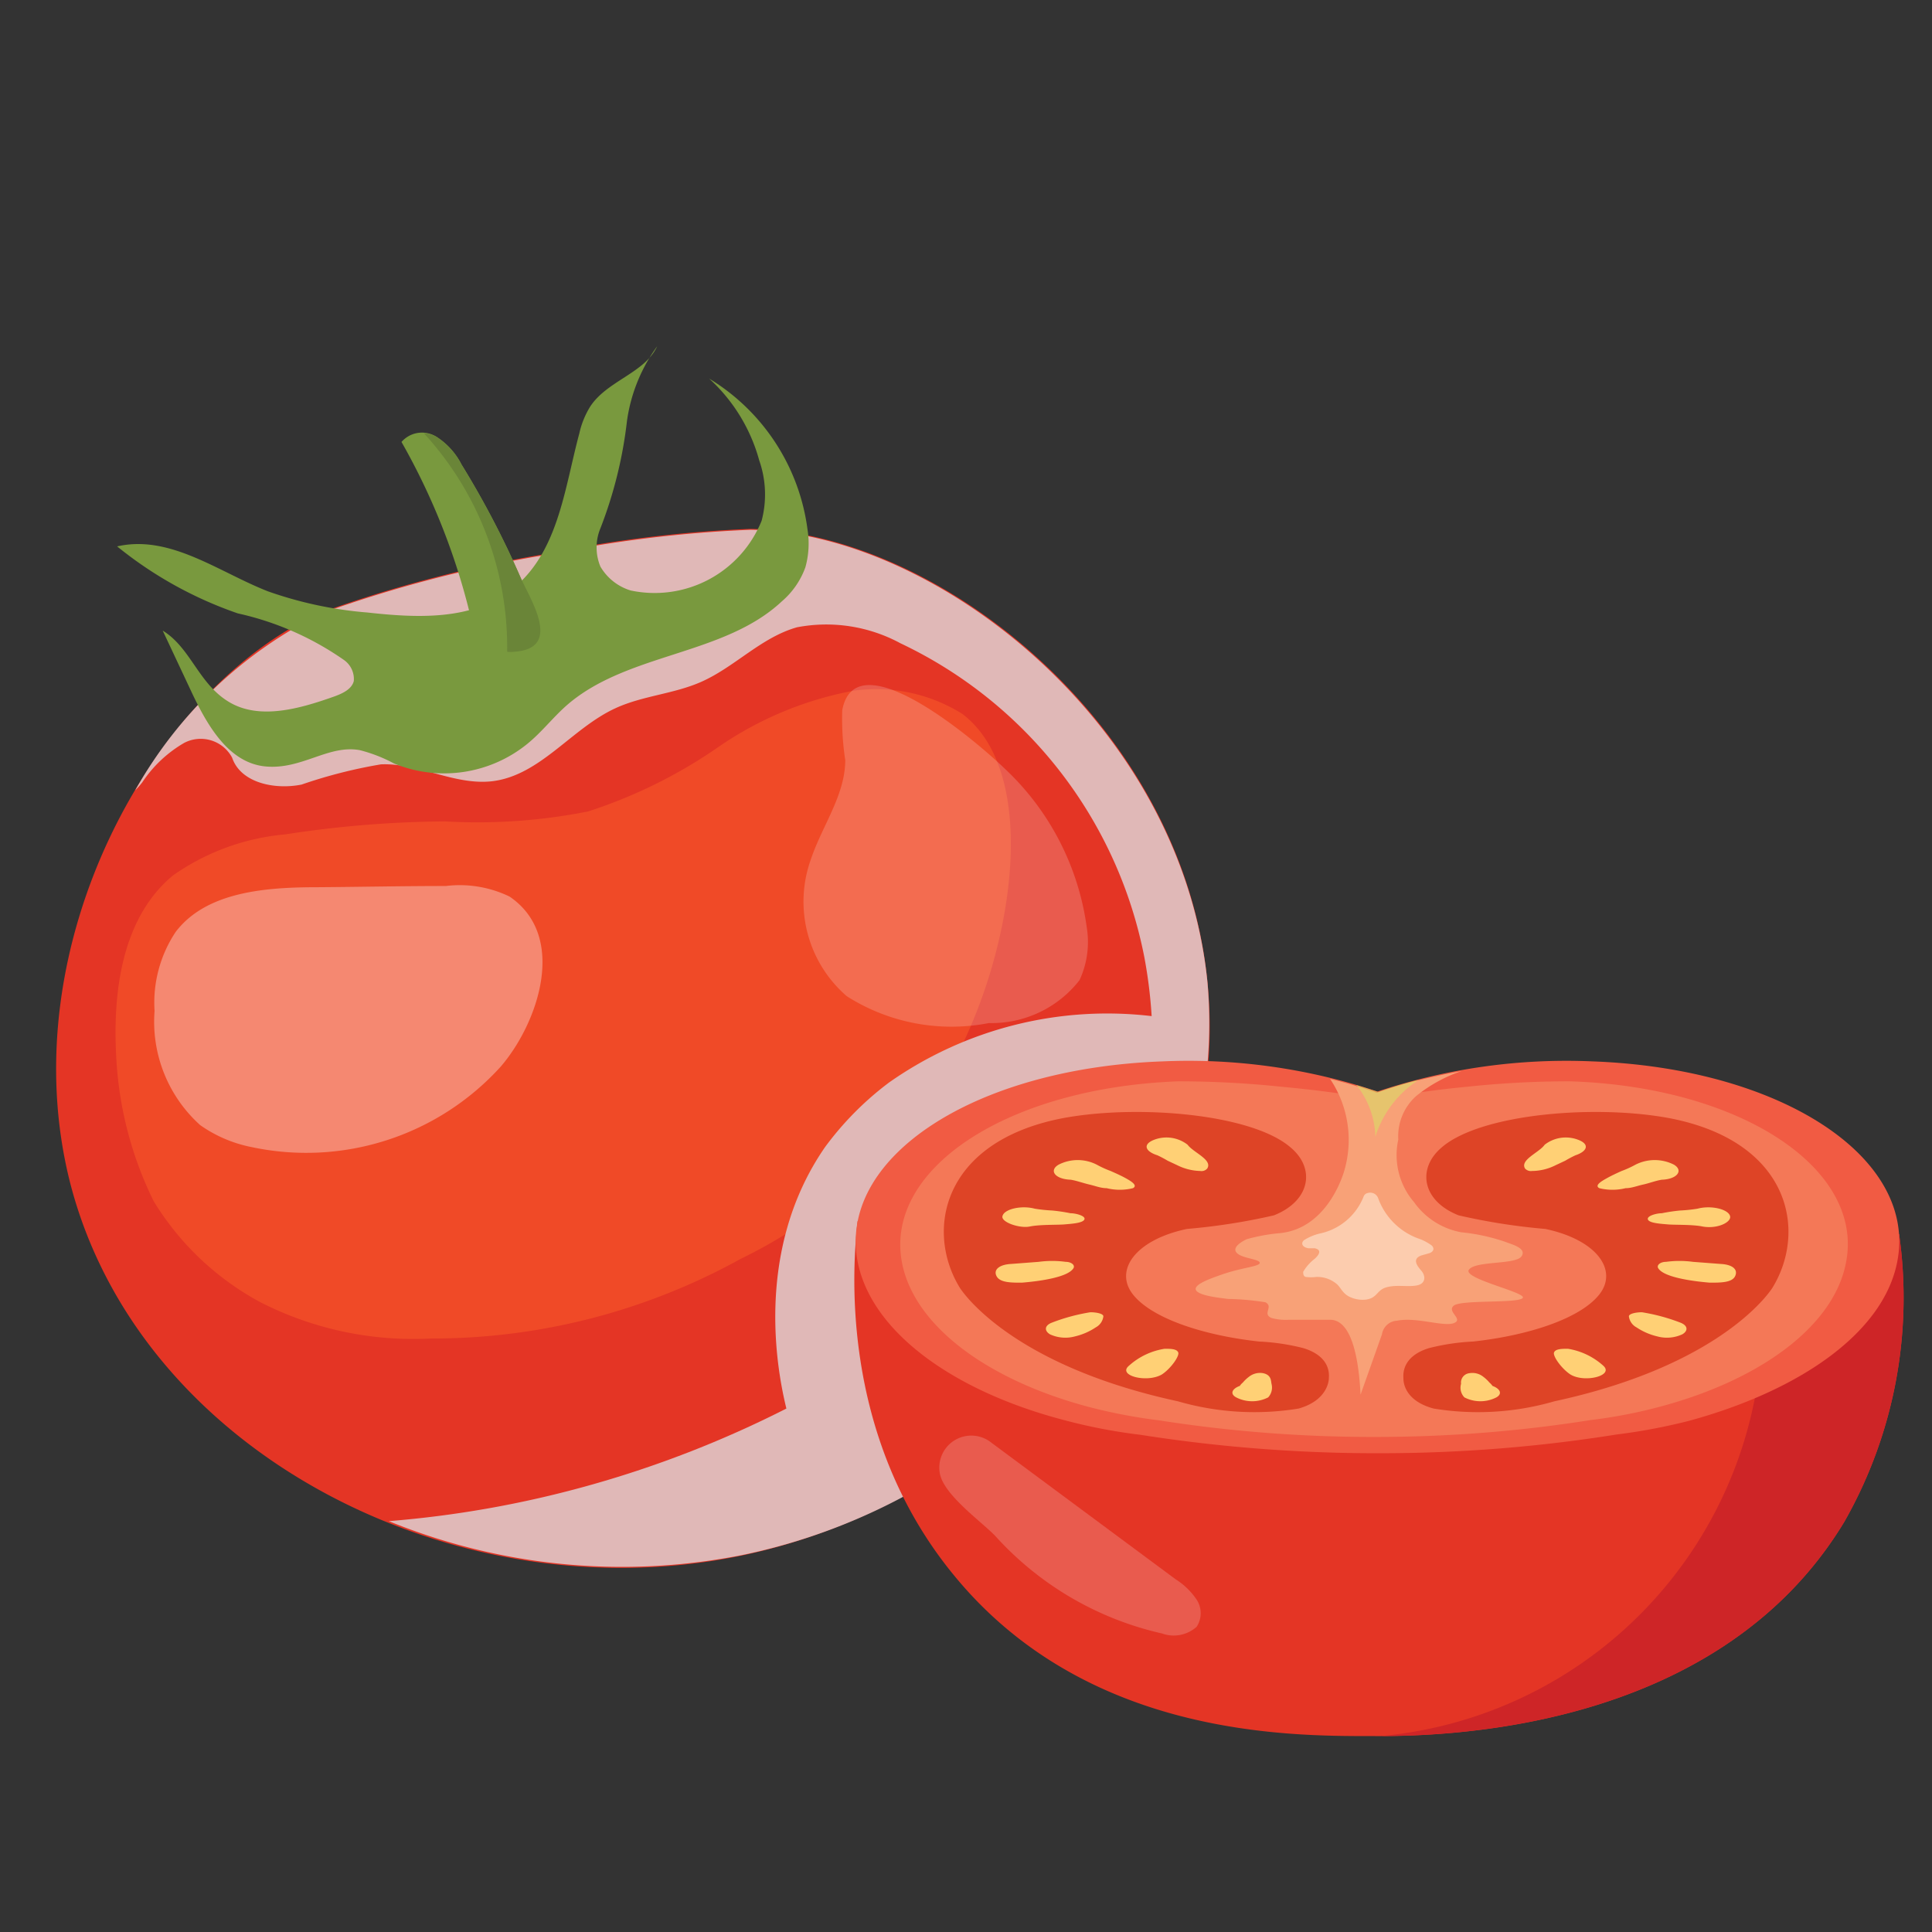 <svg xmlns="http://www.w3.org/2000/svg" viewBox="0 0 64 64"><rect x="0" y="0" width="64" height="64" fill="#333333" stroke="none"/><defs><style>.cls-1{isolation:isolate;}.cls-2{fill:#e43525;}.cls-3{fill:#f04a27;}.cls-4{fill:#e0b8b7;mix-blend-mode:multiply;}.cls-5{fill:#79993e;}.cls-6{fill:#6a8538;}.cls-7,.cls-8{fill:#fff;}.cls-7{opacity:0.19;}.cls-8{opacity:0.34;}.cls-9{fill:#ce2527;}.cls-10{fill:#f15b43;}.cls-11{fill:#f47857;}.cls-12{fill:#de4426;}.cls-13{fill:#ffd075;}.cls-14{fill:#f8a177;}.cls-15{fill:#fcccae;}.cls-16{fill:#d7e264;opacity:0.54;}</style></defs><g class="cls-1"><g id="Layer_1" data-name="Layer 1"><path class="cls-2" d="M40,32.55c.9,9.07-6.68,17.19-15.53,19-9.4,1.91-19.85-3.4-22.15-12.38-2-7.91,2.83-16.48,8.35-18.89a42.39,42.39,0,0,1,7.42-1.93,41.83,41.83,0,0,1,6.77-.83C31,17.63,39.17,23.93,40,32.55Z"/><path class="cls-3" d="M28.28,22.88a11.63,11.63,0,0,0-4.46,1.85,16.43,16.43,0,0,1-4.34,2.15,18.77,18.77,0,0,1-4.74.33,36.06,36.06,0,0,0-5.29.43A7.64,7.64,0,0,0,5.73,29c-1.68,1.39-2,3.83-1.88,6a12.18,12.18,0,0,0,1.24,4.79,9.31,9.31,0,0,0,3.54,3.35,11.14,11.14,0,0,0,5.65,1.2,21.1,21.1,0,0,0,10.24-2.63,16.54,16.54,0,0,0,7.14-6.67c1.93-3.68,2.8-9.43.22-11.39A5.38,5.38,0,0,0,28.28,22.88Z"/><path class="cls-4" d="M35.11,45.67l.12-.13.14-.15.12-.13.14-.15.11-.12.15-.19.08-.09.24-.28,0-.07.18-.22.07-.1.17-.21.06-.09.2-.27,0,0,.22-.33,0,0,.19-.29,0-.06.18-.28,0,0c.21-.34.4-.68.59-1v0A15.58,15.58,0,0,0,40,32.55c-.86-8.62-9.07-14.92-15.14-15a41.83,41.83,0,0,0-6.77.83,42.39,42.39,0,0,0-7.42,1.93,14.42,14.42,0,0,0-6.19,5.87,2.85,2.85,0,0,0,.23-.26A4.19,4.19,0,0,1,6.1,24.61a1.18,1.18,0,0,1,1.59.49c.28.83,1.4,1.07,2.3.89a16.36,16.36,0,0,1,2.63-.67c1.25-.05,2.43.7,3.68.56,1.6-.19,2.63-1.75,4.09-2.42.89-.41,1.91-.47,2.81-.86,1.13-.49,2-1.48,3.2-1.82a5.16,5.16,0,0,1,3.43.53,14.59,14.59,0,0,1,8.08,10.41,15.81,15.81,0,0,1,.24,1.94,12.57,12.57,0,0,0-8.7,2.2A10.3,10.3,0,0,0,27.33,38c-2.4,3.47-1.55,7.56-1.28,8.66a35.54,35.54,0,0,1-6.66,2.58,35,35,0,0,1-6.51,1.15A20.46,20.46,0,0,0,24.5,51.53a19.81,19.81,0,0,0,6-2.27h0l.27-.16h0q.55-.33,1.08-.69l0,0,.24-.17,0,0,.76-.55h0a1.84,1.84,0,0,1,.22-.17l.07-.06.2-.16.07-.06.62-.54.08-.08.17-.15.1-.1.16-.15.11-.11Z"/><path class="cls-5" d="M20.77,13.94a5.49,5.49,0,0,1,1-2.47c-.41.89-1.66,1.14-2.22,2a2.87,2.87,0,0,0-.36.89c-.5,1.86-.7,4-2.28,5.2-1.31,1-3.11.91-4.74.73a13,13,0,0,1-3.29-.7c-1.64-.64-3.24-1.89-5-1.49a13.12,13.12,0,0,0,4,2.22,9.84,9.84,0,0,1,3.51,1.54.77.77,0,0,1,.33.7c-.07.28-.39.42-.67.52-1.13.4-2.46.78-3.47.17s-1.26-1.79-2.19-2.36l1,2.13c.51,1.06,1.21,2.26,2.41,2.37s2.08-.73,3.12-.54a5,5,0,0,1,1.13.44,4.37,4.37,0,0,0,4.42-.65c.48-.39.85-.88,1.32-1.29,2-1.73,5.19-1.63,7.11-3.43a2.68,2.68,0,0,0,.78-1.13,2.93,2.93,0,0,0,.07-1.25,6.89,6.89,0,0,0-3.26-5,5.69,5.69,0,0,1,1.66,2.71,3.41,3.41,0,0,1,.08,2,3.82,3.82,0,0,1-4.34,2.31,1.75,1.75,0,0,1-1-.79,1.65,1.65,0,0,1,0-1.27A14.27,14.27,0,0,0,20.77,13.94Z"/><path class="cls-5" d="M15.29,15.39a2.38,2.38,0,0,0-.83-.92.9.9,0,0,0-1.16.17,22.18,22.18,0,0,1,2.49,6.71,3.39,3.39,0,0,0,1.25.24c1.6-.11.54-1.7.2-2.47A30,30,0,0,0,15.29,15.39Z"/><path class="cls-6" d="M15.29,15.39a2.38,2.38,0,0,0-.83-.92,1,1,0,0,0-.42-.12,10.48,10.48,0,0,1,2.76,7.24,1,1,0,0,0,.24,0c1.6-.11.54-1.7.2-2.47A30,30,0,0,0,15.29,15.39Z"/><path class="cls-7" d="M27.9,23.53A9.13,9.13,0,0,0,28,25.18c0,1.16-.77,2.18-1.14,3.29A4.14,4.14,0,0,0,28.05,33a6.46,6.46,0,0,0,4.71.89,3.69,3.69,0,0,0,3-1.42A3,3,0,0,0,36,30.72a8.83,8.83,0,0,0-2.74-5.28C32.52,24.72,28.35,21.08,27.9,23.53Z"/><path class="cls-8" d="M10.53,29.39c-1.71,0-3.69.14-4.71,1.48a4.23,4.23,0,0,0-.7,2.62,4.61,4.61,0,0,0,1.51,3.78A4.44,4.44,0,0,0,8.34,38a8.69,8.69,0,0,0,8.25-2.67c1.23-1.43,2.23-4.31.29-5.63a3.79,3.79,0,0,0-2.11-.35C13.36,29.35,11.94,29.38,10.53,29.39Z"/><path class="cls-2" d="M61.09,50.42c-4.3,7.11-13.7,7.1-15.69,7.09-2.77,0-9.45,0-13.81-5.34-3.85-4.69-3.33-10.39-3.18-11.72l34.5.43A15,15,0,0,1,61.09,50.42Z"/><path class="cls-9" d="M61.09,50.42a15,15,0,0,0,1.82-9.54l-4.46-.06c-.12,1.17,0,2.35-.08,3.52A13.9,13.9,0,0,1,45.73,57.51C48.27,57.5,57,57.19,61.09,50.42Z"/><path class="cls-10" d="M52.76,35.16a19.73,19.73,0,0,0-7.13,1,19.7,19.7,0,0,0-7.13-1c-6.28.23-10.79,3.22-10.08,6.68.48,2.31,3.19,4.25,6.82,5.2h0a18.13,18.13,0,0,0,2.54.49,50.46,50.46,0,0,0,8.06.61,49.66,49.66,0,0,0,7.71-.62,19.46,19.46,0,0,0,2.39-.45h0c3.67-1,6.42-2.9,6.9-5.23C63.56,38.38,59.05,35.39,52.76,35.16Z"/><path class="cls-11" d="M52,35.82A31.89,31.89,0,0,0,48.6,36c-1.27.12-2.28.29-3,.42-.77-.14-1.84-.3-3.15-.42a32.86,32.86,0,0,0-3.41-.18c-5.7.21-9.8,2.93-9.15,6.06.44,2.1,2.9,3.86,6.19,4.73h0a17.84,17.84,0,0,0,2.31.44,45.73,45.73,0,0,0,7.31.55,45.41,45.41,0,0,0,7-.56,16.34,16.34,0,0,0,2.17-.41h0c3.33-.86,5.83-2.63,6.27-4.75C61.81,38.75,57.71,36,52,35.82Z"/><path class="cls-12" d="M47.77,38c-.84.7-.67,1.78.55,2.26a20.49,20.49,0,0,0,2.87.45c1.71.36,2.42,1.37,1.79,2.17s-2.35,1.36-4.18,1.56a7.31,7.31,0,0,0-1.47.22c-.93.29-.84.92-.84,1s0,.73,1,1a9.09,9.09,0,0,0,4-.24c5.7-1.23,7.23-3.77,7.23-3.77,1.14-1.87.59-4.79-3.32-5.59C52.94,36.57,49.08,36.88,47.77,38Z"/><path class="cls-13" d="M52.26,37.75a1.14,1.14,0,0,0-1.09.17c-.18.26-.83.5-.65.79a.26.26,0,0,0,.23.08,1.76,1.76,0,0,0,.78-.19l.32-.15a3.65,3.65,0,0,1,.34-.18C52.58,38.14,52.68,37.9,52.26,37.75Z"/><path class="cls-13" d="M55.45,38.58a1.41,1.41,0,0,0-1.27,0,3.31,3.31,0,0,1-.46.21c-.18.08-.35.16-.51.25s-.4.23-.23.32a1.82,1.82,0,0,0,.87,0c.2,0,.39-.08.58-.12s.42-.13.62-.16C55.57,39.06,55.77,38.77,55.45,38.58Z"/><path class="cls-13" d="M57.31,40.28c-.07-.23-.64-.36-1.08-.24a5.16,5.16,0,0,1-.58.06,5.77,5.77,0,0,0-.6.09c-.18,0-.51.09-.46.21s.44.14.66.16.82,0,1.15.07C56.9,40.72,57.37,40.48,57.31,40.28Z"/><path class="cls-13" d="M57,41.87l-.92-.07a3.32,3.32,0,0,0-.89,0c-.19,0-.32.11-.26.21.18.3,1.11.43,1.71.48.36,0,.74,0,.84-.22S57.39,41.89,57,41.87Z"/><path class="cls-13" d="M55.68,43.82a6.25,6.25,0,0,0-1.29-.35c-.2,0-.44.05-.43.14a.48.48,0,0,0,.25.36,2.11,2.11,0,0,0,.69.3,1.21,1.21,0,0,0,.83-.07C55.92,44.09,55.92,43.92,55.68,43.82Z"/><path class="cls-13" d="M53.11,45.24a2.29,2.29,0,0,0-1.17-.56c-.19,0-.41,0-.46.12s.25.54.54.73C52.49,45.82,53.48,45.57,53.11,45.24Z"/><path class="cls-13" d="M49.44,45.91h0a.52.52,0,0,0-.1-.11,1.21,1.21,0,0,0-.2-.19.58.58,0,0,0-.47-.12.31.31,0,0,0-.27.35.46.46,0,0,0,.11.45,1.16,1.16,0,0,0,1.06,0C49.78,46.17,49.69,46,49.44,45.91Z"/><path class="cls-12" d="M42.74,38c.85.7.67,1.78-.54,2.26a20.66,20.66,0,0,1-2.88.45c-1.71.36-2.42,1.37-1.79,2.17s2.35,1.36,4.18,1.56a7.21,7.21,0,0,1,1.47.22c.94.29.84.92.84,1s-.05.73-1,1a9.1,9.1,0,0,1-4-.24c-5.69-1.23-7.23-3.77-7.23-3.77-1.14-1.87-.59-4.79,3.32-5.59C37.57,36.57,41.43,36.88,42.74,38Z"/><path class="cls-13" d="M38.25,37.75a1.14,1.14,0,0,1,1.09.17c.19.26.84.5.65.79a.25.25,0,0,1-.23.08A1.79,1.79,0,0,1,39,38.6l-.32-.15a3.65,3.65,0,0,0-.34-.18C37.93,38.14,37.84,37.9,38.25,37.75Z"/><path class="cls-13" d="M35.07,38.58a1.39,1.39,0,0,1,1.26,0,3.31,3.31,0,0,0,.46.21c.18.08.36.16.52.25s.39.23.22.32a1.82,1.82,0,0,1-.87,0c-.2,0-.39-.08-.57-.12s-.43-.13-.62-.16C34.94,39.06,34.74,38.77,35.07,38.58Z"/><path class="cls-13" d="M33.21,40.28c.06-.23.63-.36,1.07-.24a5.16,5.16,0,0,0,.58.06,5.77,5.77,0,0,1,.6.09c.18,0,.52.09.46.21s-.44.14-.66.16-.81,0-1.15.07S33.14,40.48,33.21,40.28Z"/><path class="cls-13" d="M33.49,41.87l.92-.07a3.32,3.32,0,0,1,.89,0c.19,0,.32.11.26.21-.18.3-1.1.43-1.71.48-.36,0-.73,0-.84-.22S33.12,41.89,33.49,41.87Z"/><path class="cls-13" d="M34.83,43.82a6.25,6.25,0,0,1,1.29-.35c.21,0,.44.05.43.14a.48.48,0,0,1-.25.36,2.11,2.11,0,0,1-.69.3,1.21,1.21,0,0,1-.83-.07C34.6,44.09,34.59,43.92,34.83,43.82Z"/><path class="cls-13" d="M37.4,45.24a2.29,2.29,0,0,1,1.18-.56c.19,0,.4,0,.45.12s-.25.54-.54.73C38,45.82,37,45.57,37.4,45.24Z"/><path class="cls-13" d="M41.07,45.91h0a.52.52,0,0,1,.1-.11,1.21,1.21,0,0,1,.2-.19.59.59,0,0,1,.48-.12c.26.06.25.24.27.35a.48.48,0,0,1-.11.45,1.16,1.16,0,0,1-1.06,0C40.73,46.17,40.82,46,41.07,45.91Z"/><path class="cls-14" d="M46.28,43.75c.64-.13,1.54.21,1.88.08s-.25-.38,0-.58,2.11-.07,2.28-.25-2-.64-1.78-.94,1.54-.16,1.74-.44-.37-.41-.5-.47a6.43,6.43,0,0,0-1.5-.33,2.46,2.46,0,0,1-1.56-1,2.39,2.39,0,0,1-.52-2.07,1.79,1.79,0,0,1,.59-1.44,4.84,4.84,0,0,1,1.51-.83c-.44.08-.93.18-1.45.31s-.92.26-1.36.41c-.49-.17-1-.33-1.55-.46a3.62,3.62,0,0,1,.45,3.11c-.09.28-.64,1.86-2.12,2a6,6,0,0,0-1.09.2s-.5.22-.35.43.77.22.78.35-.59.15-1.31.41c-.34.12-.9.32-.8.5s.75.25,1.07.29a8.49,8.49,0,0,1,1.23.11c.28.15-.12.38.2.52a1.79,1.79,0,0,0,.56.06c.79,0,1.2,0,1.39,0,.44,0,.9.52,1,2.48l.71-2A.53.53,0,0,1,46.28,43.75Z"/><path class="cls-15" d="M43.73,40.86a1.73,1.73,0,0,0-.53.22c-.11.09-.08.23.14.27l.21,0c.27.06.12.24,0,.35a1.49,1.49,0,0,0-.38.43c0,.06,0,.14.08.17a1.43,1.43,0,0,0,.36,0,1,1,0,0,1,.7.26c.12.13.17.27.36.38a1,1,0,0,0,.59.11c.38-.06.34-.32.68-.41s.7,0,1-.06.29-.32.14-.49-.3-.39,0-.5l.28-.08c.15-.06.15-.17.07-.25a1.66,1.66,0,0,0-.38-.21,2.23,2.23,0,0,1-1.39-1.34.28.28,0,0,0-.35-.19.18.18,0,0,0-.14.12A2,2,0,0,1,43.73,40.86Z"/><path class="cls-16" d="M44.93,35.94a2.86,2.86,0,0,1,.63,1.72A3.47,3.47,0,0,1,47,35.77a13.9,13.9,0,0,0-1.34.4Z"/><path class="cls-7" d="M38.49,54.11a1.14,1.14,0,0,0,1.15-.22.82.82,0,0,0,0-.9,2.32,2.32,0,0,0-.69-.67l-6.11-4.53a1.06,1.06,0,0,0-1.71,1c.11.71,1.35,1.59,1.83,2.08A10.58,10.58,0,0,0,38.49,54.11Z"/></g></g></svg>